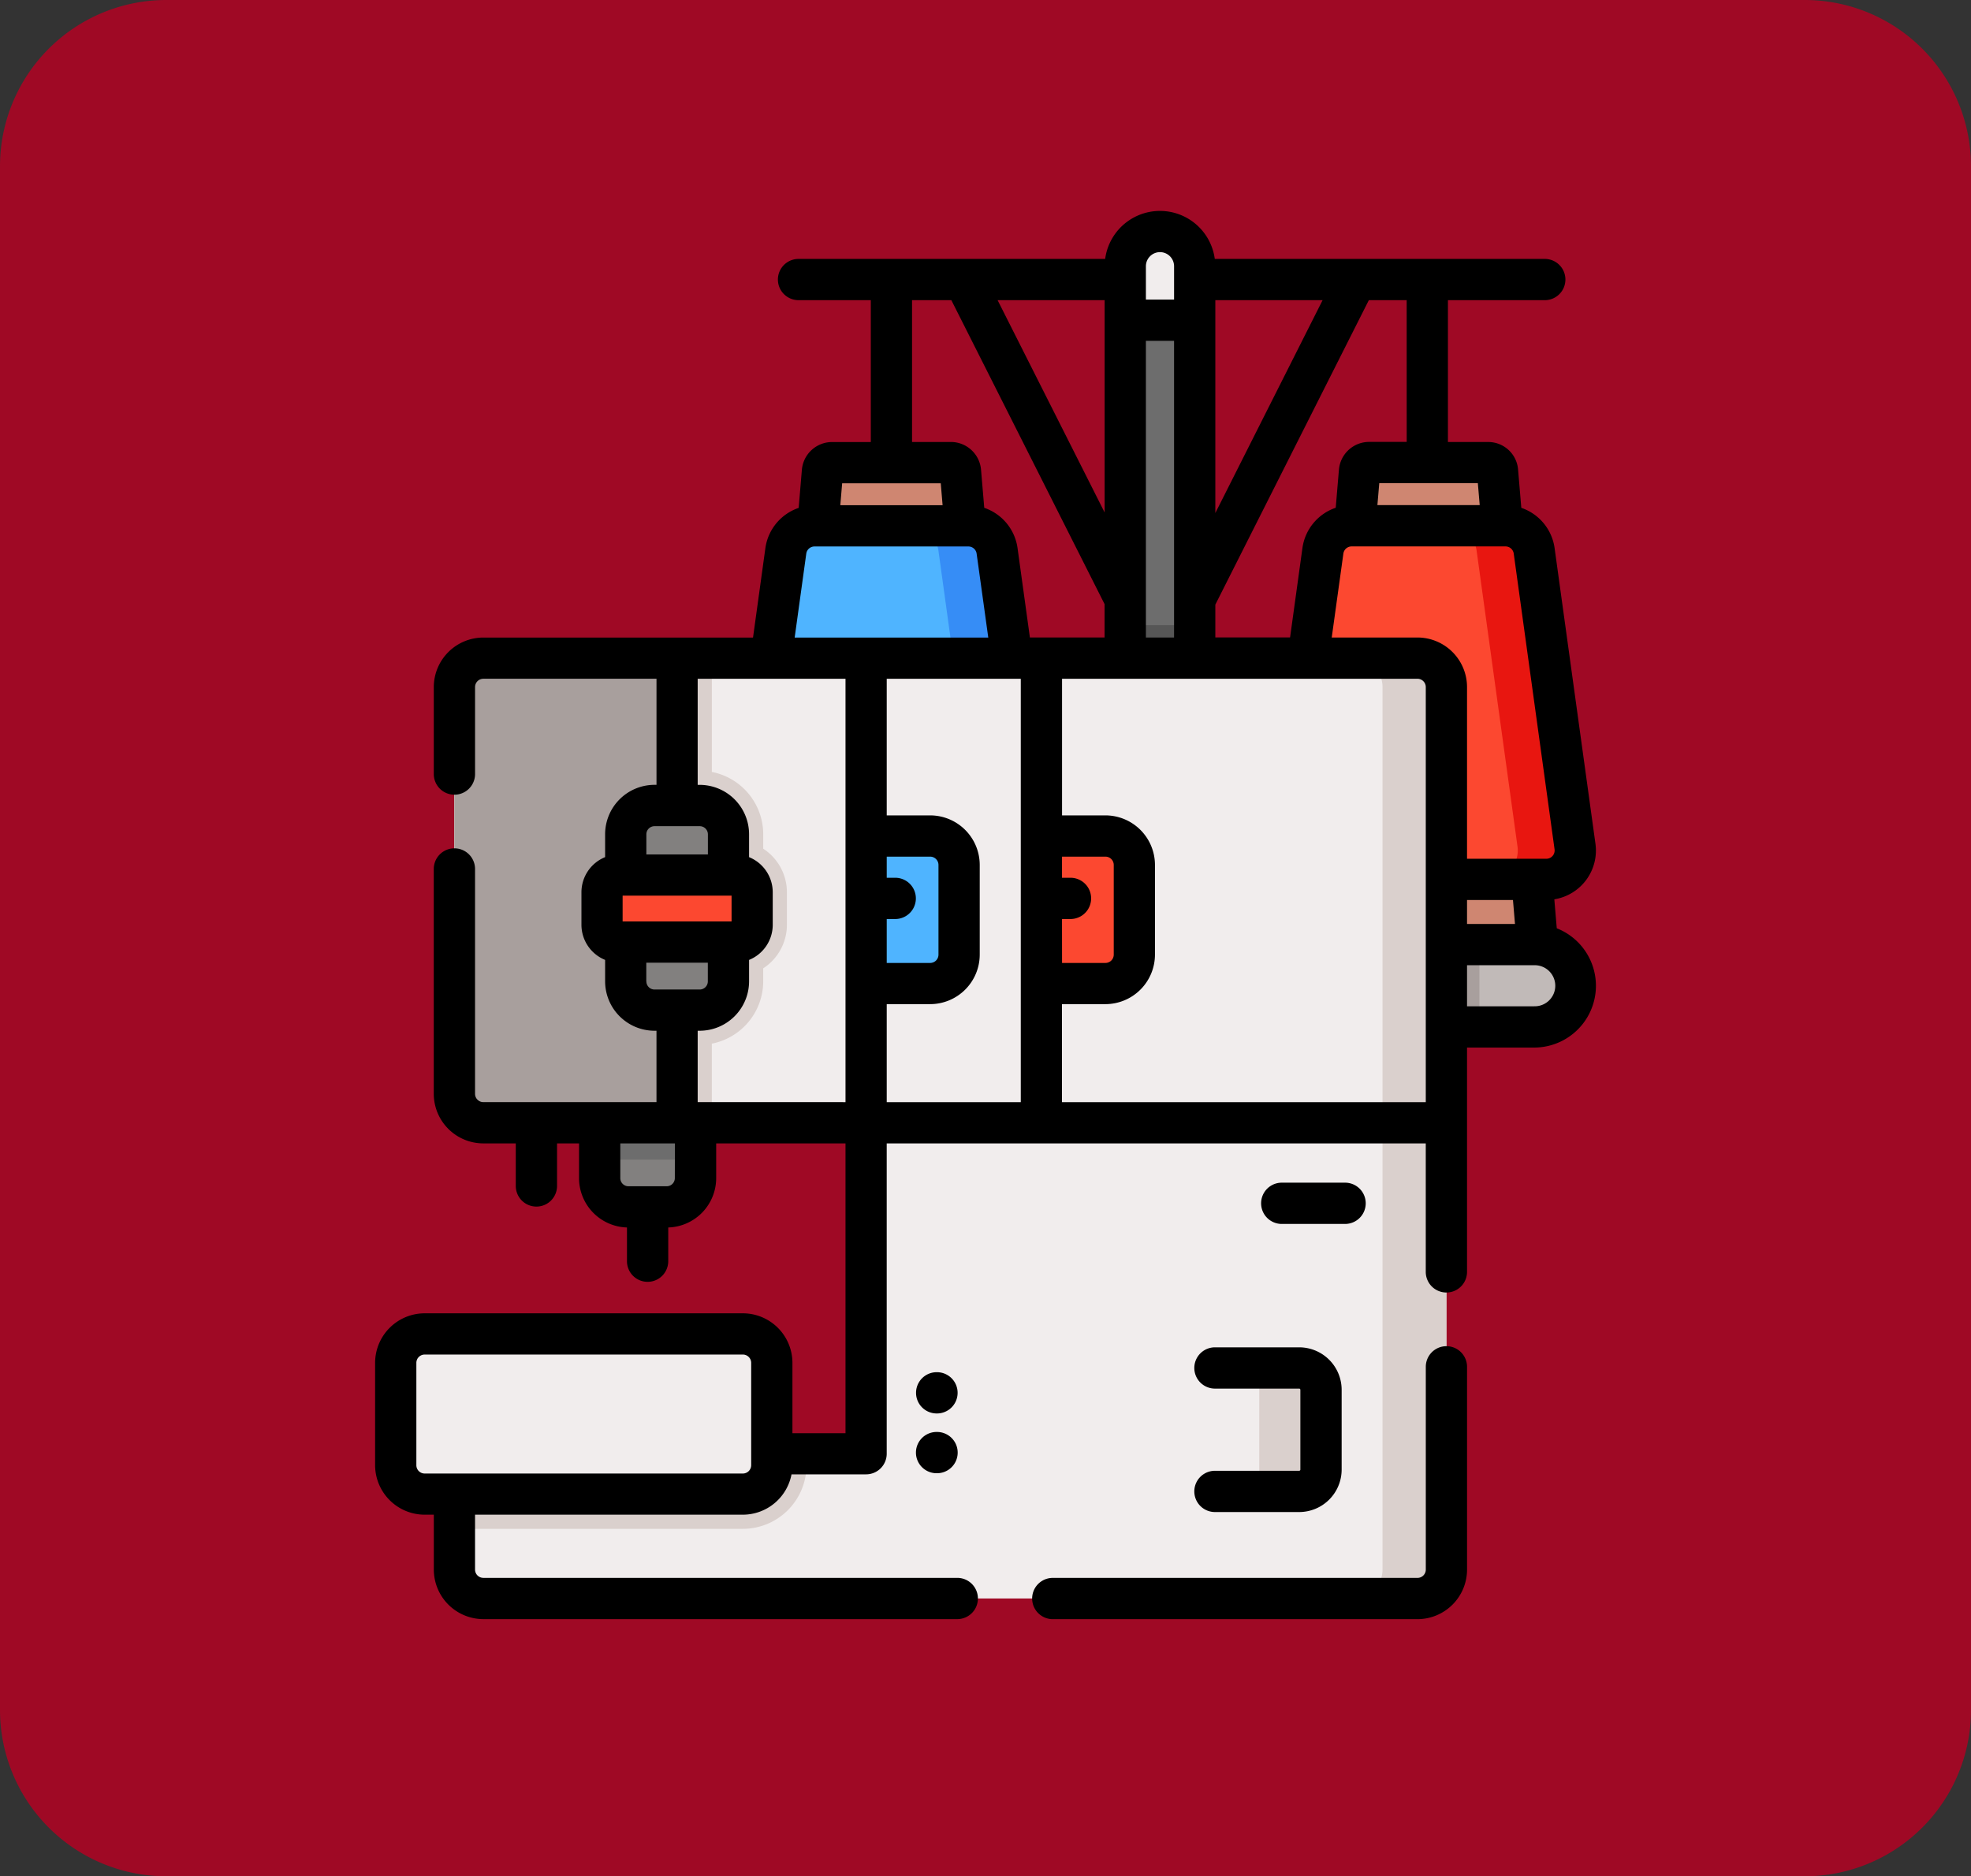 <svg xmlns="http://www.w3.org/2000/svg" width="118.494" height="112.823" viewBox="0 0 118.494 112.823">
  <rect x="0" y="0" width="118.494" height="112.823" fill="#333333" stroke="none"/>
  <g id="Grupo_1054242" data-name="Grupo 1054242" transform="translate(-6848 10324)">
    <path id="Trazado_771858" data-name="Trazado 771858" d="M10,0h98.494a10,10,0,0,1,10,10v92.823a10,10,0,0,1-10,10H10a10,10,0,0,1-10-10V10A10,10,0,0,1,10,0Z" transform="translate(6848 -10324)" fill="#9f0925"/>
    <g id="XMLID_1262_" transform="translate(6836.431 -10311.32)">
      <g id="XMLID_1263_" transform="translate(35.358 1.24)">
        <g id="XMLID_1264_" transform="translate(12.262 51.872)">
          <path id="XMLID_1265_" d="M121.521,321.125v5.053a1.729,1.729,0,0,1-1.729,1.729h-2.306a1.729,1.729,0,0,1-1.729-1.729v-5.053Z" transform="translate(-115.757 -321.125)" fill="#82807f"/>
          <rect id="XMLID_1266_" width="5.764" height="3.938" transform="translate(0)" fill="#6d6d6d"/>
        </g>
        <path id="XMLID_1267_" d="M310.977,9.587V35.85H306.8V9.587a2.087,2.087,0,1,1,4.174,0Z" transform="translate(-262.942 -7.5)" fill="#6d6d6d"/>
        <rect id="XMLID_1268_" width="4.175" height="4.681" transform="translate(43.86 23.67)" fill="#565656"/>
        <path id="XMLID_1269_" d="M306.8,9.587v3.247h4.174V9.587A2.087,2.087,0,0,0,308.892,7.5h0A2.087,2.087,0,0,0,306.8,9.587Z" transform="translate(-262.945 -7.5)" fill="#f1eded"/>
        <g id="XMLID_1270_" transform="translate(20.98 13.898)">
          <g id="XMLID_1271_">
            <path id="XMLID_1272_" d="M194.856,120.791h-11.9a.571.571,0,0,1-.569-.62l2.372-28.119a.572.572,0,0,1,.569-.523h7.157a.572.572,0,0,1,.569.523l2.372,28.119A.572.572,0,0,1,194.856,120.791Z" transform="translate(-180.082 -91.529)" fill="#cf8671"/>
            <path id="XMLID_1273_" d="M186.1,133.782,183.641,116a1.739,1.739,0,0,0-1.723-1.5h-9.254a1.739,1.739,0,0,0-1.723,1.5l-2.457,17.785a1.739,1.739,0,0,0,1.723,1.977h14.169A1.739,1.739,0,0,0,186.1,133.782Z" transform="translate(-168.467 -110.697)" fill="#4fb4ff"/>
            <path id="XMLID_1274_" d="M234.464,135.761h-3.524a1.74,1.74,0,0,0,1.724-1.978L230.207,116a1.739,1.739,0,0,0-1.724-1.5h3.526a1.738,1.738,0,0,1,1.722,1.5l2.458,17.784A1.74,1.74,0,0,1,234.464,135.761Z" transform="translate(-218.557 -110.699)" fill="#368df6"/>
          </g>
          <g id="XMLID_1275_" transform="translate(32.287 0)">
            <path id="XMLID_1276_" d="M390.068,120.791h-11.9a.571.571,0,0,1-.569-.62l2.372-28.119a.572.572,0,0,1,.569-.523H387.7a.571.571,0,0,1,.569.523l2.372,28.119A.571.571,0,0,1,390.068,120.791Z" transform="translate(-375.293 -91.529)" fill="#cf8671"/>
            <path id="XMLID_1277_" d="M381.31,133.782,378.852,116a1.739,1.739,0,0,0-1.723-1.5h-9.254a1.739,1.739,0,0,0-1.723,1.5l-2.458,17.784a1.739,1.739,0,0,0,1.723,1.977h14.169A1.739,1.739,0,0,0,381.31,133.782Z" transform="translate(-363.678 -110.698)" fill="#fc4830"/>
            <path id="XMLID_1278_" d="M430.014,135.761h-3.458a1.74,1.74,0,0,0,1.724-1.978L425.823,116a1.738,1.738,0,0,0-1.724-1.5h3.458a1.741,1.741,0,0,1,1.724,1.5l2.458,17.784A1.74,1.74,0,0,1,430.014,135.761Z" transform="translate(-414.106 -110.7)" fill="#e81610"/>
          </g>
        </g>
        <path id="XMLID_1279_" d="M422.85,269.234a2.475,2.475,0,0,1-2.476,2.476h-6.943v-4.95h6.943a2.473,2.473,0,0,1,2.476,2.474Z" transform="translate(-351.935 -223.88)" fill="#c1bab8"/>
        <rect id="XMLID_1280_" width="3.655" height="4.95" transform="translate(61.496 42.88)" fill="#a89f9d"/>
        <path id="XMLID_1281_" d="M122.6,164.348v53.068a1.74,1.74,0,0,1-1.739,1.739H64.7a1.739,1.739,0,0,1-1.739-1.739v-6.964H87.711v-19.9H64.7a1.739,1.739,0,0,1-1.739-1.739V164.348a1.739,1.739,0,0,1,1.739-1.739H120.86A1.74,1.74,0,0,1,122.6,164.348Z" transform="translate(-59.433 -136.955)" fill="#f1eded"/>
        <path id="XMLID_1282_" d="M395.384,164.348v53.068a1.74,1.74,0,0,1-1.739,1.739h-3.839a1.74,1.74,0,0,0,1.739-1.739V164.348a1.74,1.74,0,0,0-1.739-1.739h3.839A1.74,1.74,0,0,1,395.384,164.348Z" transform="translate(-332.218 -136.955)" fill="#dad0cd"/>
        <path id="XMLID_1283_" d="M82.952,176.686v1.958a3.123,3.123,0,0,1-1.425,2.618v.783a3.823,3.823,0,0,1-3.089,3.746v4.757H64.7a1.739,1.739,0,0,1-1.739-1.739V164.348a1.739,1.739,0,0,1,1.739-1.739H78.439v6.844a3.82,3.82,0,0,1,3.089,3.745v.871A3.123,3.123,0,0,1,82.952,176.686Z" transform="translate(-59.433 -136.955)" fill="#dad0cd"/>
        <path id="XMLID_1284_" d="M84.13,451.879v.687a3.831,3.831,0,0,1-3.826,3.826H62.963v-4.513Z" transform="translate(-59.433 -378.381)" fill="#dad0cd"/>
        <path id="XMLID_2276_" d="M357.923,428.1h-2.4v-7.42h2.4a1.312,1.312,0,0,1,1.312,1.312v4.8A1.311,1.311,0,0,1,357.923,428.1Z" transform="translate(-303.607 -352.34)" fill="#dad0cd"/>
        <path id="XMLID_2275_" d="M76.349,190.547H64.7a1.739,1.739,0,0,1-1.739-1.739V164.346a1.739,1.739,0,0,1,1.739-1.739h11.65Z" transform="translate(-59.43 -136.953)" fill="#a89f9d"/>
        <path id="XMLID_1285_" d="M62.488,417.94H43.357a1.739,1.739,0,0,1-1.739-1.739v-6.154a1.739,1.739,0,0,1,1.739-1.739H62.488a1.739,1.739,0,0,1,1.739,1.739V416.2A1.739,1.739,0,0,1,62.488,417.94Z" transform="translate(-41.618 -342.016)" fill="#f1eded"/>
        <g id="XMLID_1286_" transform="translate(28.279 36.351)">
          <path id="XMLID_2273_" d="M216.449,236.151H212.6v-8.87h3.851a1.739,1.739,0,0,1,1.739,1.739v5.392A1.739,1.739,0,0,1,216.449,236.151Z" transform="translate(-212.598 -227.281)" fill="#4fb4ff"/>
        </g>
        <g id="XMLID_1287_" transform="translate(38.819 36.351)">
          <path id="XMLID_2271_" d="M280.173,236.151h-3.851v-8.87h3.851a1.739,1.739,0,0,1,1.739,1.739v5.392A1.739,1.739,0,0,1,280.173,236.151Z" transform="translate(-276.322 -227.281)" fill="#fc4830"/>
        </g>
        <g id="XMLID_1288_" transform="translate(12.406 34.514)">
          <path id="XMLID_2269_" d="M129.68,228.485h-2.722a1.729,1.729,0,0,1-1.729-1.729v-8.848a1.729,1.729,0,0,1,1.729-1.729h2.722a1.729,1.729,0,0,1,1.729,1.729v8.848A1.729,1.729,0,0,1,129.68,228.485Z" transform="translate(-123.806 -216.179)" fill="#82807f"/>
          <path id="XMLID_2268_" d="M124.613,245.483h-6.952a1.037,1.037,0,0,1-1.037-1.037v-1.959a1.037,1.037,0,0,1,1.037-1.037h6.952a1.037,1.037,0,0,1,1.037,1.037v1.959A1.037,1.037,0,0,1,124.613,245.483Z" transform="translate(-116.624 -237.269)" fill="#fc4830"/>
        </g>
      </g>
      <g id="XMLID_1289_" transform="translate(34.118)">
        <path id="XMLID_1290_" d="M105.16,43.139l-.147-1.742a2.972,2.972,0,0,0,2.472-3.344l-2.457-17.785a2.992,2.992,0,0,0-2-2.411l-.194-2.3a1.8,1.8,0,0,0-1.806-1.659H98.617V5.37h5.822a1.24,1.24,0,0,0,0-2.481H84.6a3.324,3.324,0,0,0-6.59,0H59.576a1.24,1.24,0,0,0,0,2.481h4.345V13.9H61.584a1.823,1.823,0,0,0-1.806,1.66l-.194,2.3a2.992,2.992,0,0,0-2,2.411l-.744,5.386H40.628a2.983,2.983,0,0,0-2.98,2.98v5.229a1.24,1.24,0,0,0,2.481,0V28.634a.5.5,0,0,1,.5-.5H51.037v6.379h-.12a2.973,2.973,0,0,0-2.969,2.969v1.378a2.28,2.28,0,0,0-1.423,2.11v1.96a2.28,2.28,0,0,0,1.423,2.11v1.29A2.973,2.973,0,0,0,50.916,49.3h.12v4.292H40.628a.5.5,0,0,1-.5-.5V39.572a1.24,1.24,0,0,0-2.481,0V53.094a2.983,2.983,0,0,0,2.98,2.98h1.95v2.559a1.24,1.24,0,0,0,2.481,0V56.074H46.38v2.091a2.971,2.971,0,0,0,2.882,2.965v2.028a1.24,1.24,0,1,0,2.481,0V61.13a2.971,2.971,0,0,0,2.882-2.965V56.074H62.4V73.5H59.209V69.271a2.983,2.983,0,0,0-2.98-2.98H37.1a2.983,2.983,0,0,0-2.98,2.98v6.154A2.983,2.983,0,0,0,37.1,78.4h.55v3.3a2.983,2.983,0,0,0,2.98,2.98H69.119a1.24,1.24,0,1,0,0-2.481H40.628a.5.5,0,0,1-.5-.5V78.4h16.1a2.983,2.983,0,0,0,2.926-2.426h4.483a1.24,1.24,0,0,0,1.24-1.24V56.074H97.284V63.8a1.24,1.24,0,1,0,2.481,0V50.311H103.8a3.715,3.715,0,0,0,1.362-7.171ZM56.728,75.425a.5.5,0,0,1-.5.5H37.1a.5.5,0,0,1-.5-.5V69.271a.5.5,0,0,1,.5-.5H56.229a.5.5,0,0,1,.5.5v6.154ZM99.765,41.44h2.762l.121,1.439H99.765V41.44Zm5.262-3.048a.5.5,0,0,1-.494.567H99.765V28.634a2.983,2.983,0,0,0-2.98-2.98H91.631l.7-5.046a.5.5,0,0,1,.494-.431h9.254a.5.5,0,0,1,.494.431Zm-4.5-20.7h-6.15l.111-1.318h5.927Zm-4.389-3.8H93.871a1.823,1.823,0,0,0-1.806,1.66l-.194,2.3a2.992,2.992,0,0,0-2,2.411l-.744,5.386H84.633V23.678L93.861,5.37h2.275ZM77.978,18.136,71.544,5.37h6.434ZM80.459,7.815h1.693V25.654H80.459ZM84.633,5.37h6.449l-6.449,12.8ZM81.306,2.481a.848.848,0,0,1,.847.847V5.334H80.459V3.328A.848.848,0,0,1,81.306,2.481ZM66.4,5.37h2.363l9.212,18.278v2.005H73.485l-.744-5.386a2.992,2.992,0,0,0-2-2.411l-.194-2.3a1.823,1.823,0,0,0-1.806-1.66H66.4V5.37Zm9.015,37.212h.511a1.24,1.24,0,1,0,0-2.481h-.511v-1.27h2.611a.5.5,0,0,1,.5.5v5.392a.5.5,0,0,1-.5.5H75.418ZM72.937,53.593H64.878V47.7h2.611a2.983,2.983,0,0,0,2.98-2.98V39.33a2.983,2.983,0,0,0-2.98-2.98H64.878V28.135h8.059ZM64.878,42.582h.511a1.24,1.24,0,0,0,0-2.481h-.511v-1.27h2.611a.5.5,0,0,1,.5.5v5.392a.5.5,0,0,1-.5.5H64.878Zm3.248-26.2.111,1.318h-6.15l.111-1.318Zm-8.085,4.229a.5.5,0,0,1,.494-.431h9.254a.5.5,0,0,1,.494.431l.7,5.046H59.344ZM50.916,37h2.722a.489.489,0,0,1,.489.489v1.21h-3.7v-1.21A.489.489,0,0,1,50.916,37ZM49,42.728V41.175H55.55v1.553Zm1.423,3.6V45.209h3.7v1.123a.489.489,0,0,1-.489.489H50.916A.489.489,0,0,1,50.428,46.331Zm1.716,11.834a.489.489,0,0,1-.489.489H49.35a.489.489,0,0,1-.489-.489V56.074h3.282Zm1.374-4.572V49.3h.12a2.973,2.973,0,0,0,2.969-2.969v-1.29a2.28,2.28,0,0,0,1.423-2.11v-1.96a2.28,2.28,0,0,0-1.423-2.11V37.484a2.973,2.973,0,0,0-2.969-2.969h-.12V28.135H62.4V53.593Zm21.9,0V47.7h2.611a2.983,2.983,0,0,0,2.98-2.98V39.33a2.983,2.983,0,0,0-2.98-2.98H75.418V28.135H96.785a.5.5,0,0,1,.5.5v24.96H75.418ZM103.8,47.83H99.765V45.36H103.8a1.235,1.235,0,1,1,0,2.469Z" transform="translate(-34.118)"/>
        <path id="XMLID_1314_" d="M297.7,412.761a1.24,1.24,0,0,0-1.24,1.24v12.193a.5.5,0,0,1-.5.5H274a1.241,1.241,0,0,0,0,2.481H295.96a2.983,2.983,0,0,0,2.98-2.98V414A1.241,1.241,0,0,0,297.7,412.761Z" transform="translate(-233.292 -344.493)"/>
        <path id="XMLID_1315_" d="M338.209,420.6h-5.065a1.24,1.24,0,1,0,0,2.481h5.065a2.555,2.555,0,0,0,2.552-2.552v-4.8a2.555,2.555,0,0,0-2.552-2.552h-5.065a1.24,1.24,0,1,0,0,2.481h5.065a.071.071,0,0,1,.071.071v4.8A.071.071,0,0,1,338.209,420.6Z" transform="translate(-282.652 -344.84)"/>
        <path id="XMLID_1316_" d="M361.228,355.795a1.24,1.24,0,1,0,0-2.481h-3.808a1.24,1.24,0,1,0,0,2.481Z" transform="translate(-302.912 -294.878)"/>
        <path id="XMLID_1317_" d="M232,422.214h-.018a1.24,1.24,0,1,0,0,2.481H232a1.24,1.24,0,1,0,0-2.481Z" transform="translate(-198.219 -352.382)"/>
        <path id="XMLID_1318_" d="M231.984,443.948h-.006a1.24,1.24,0,0,0-.006,2.481H232a1.24,1.24,0,0,0,.006-2.481Z" transform="translate(-198.218 -370.522)"/>
      </g>
    </g>
  </g>
</svg>
